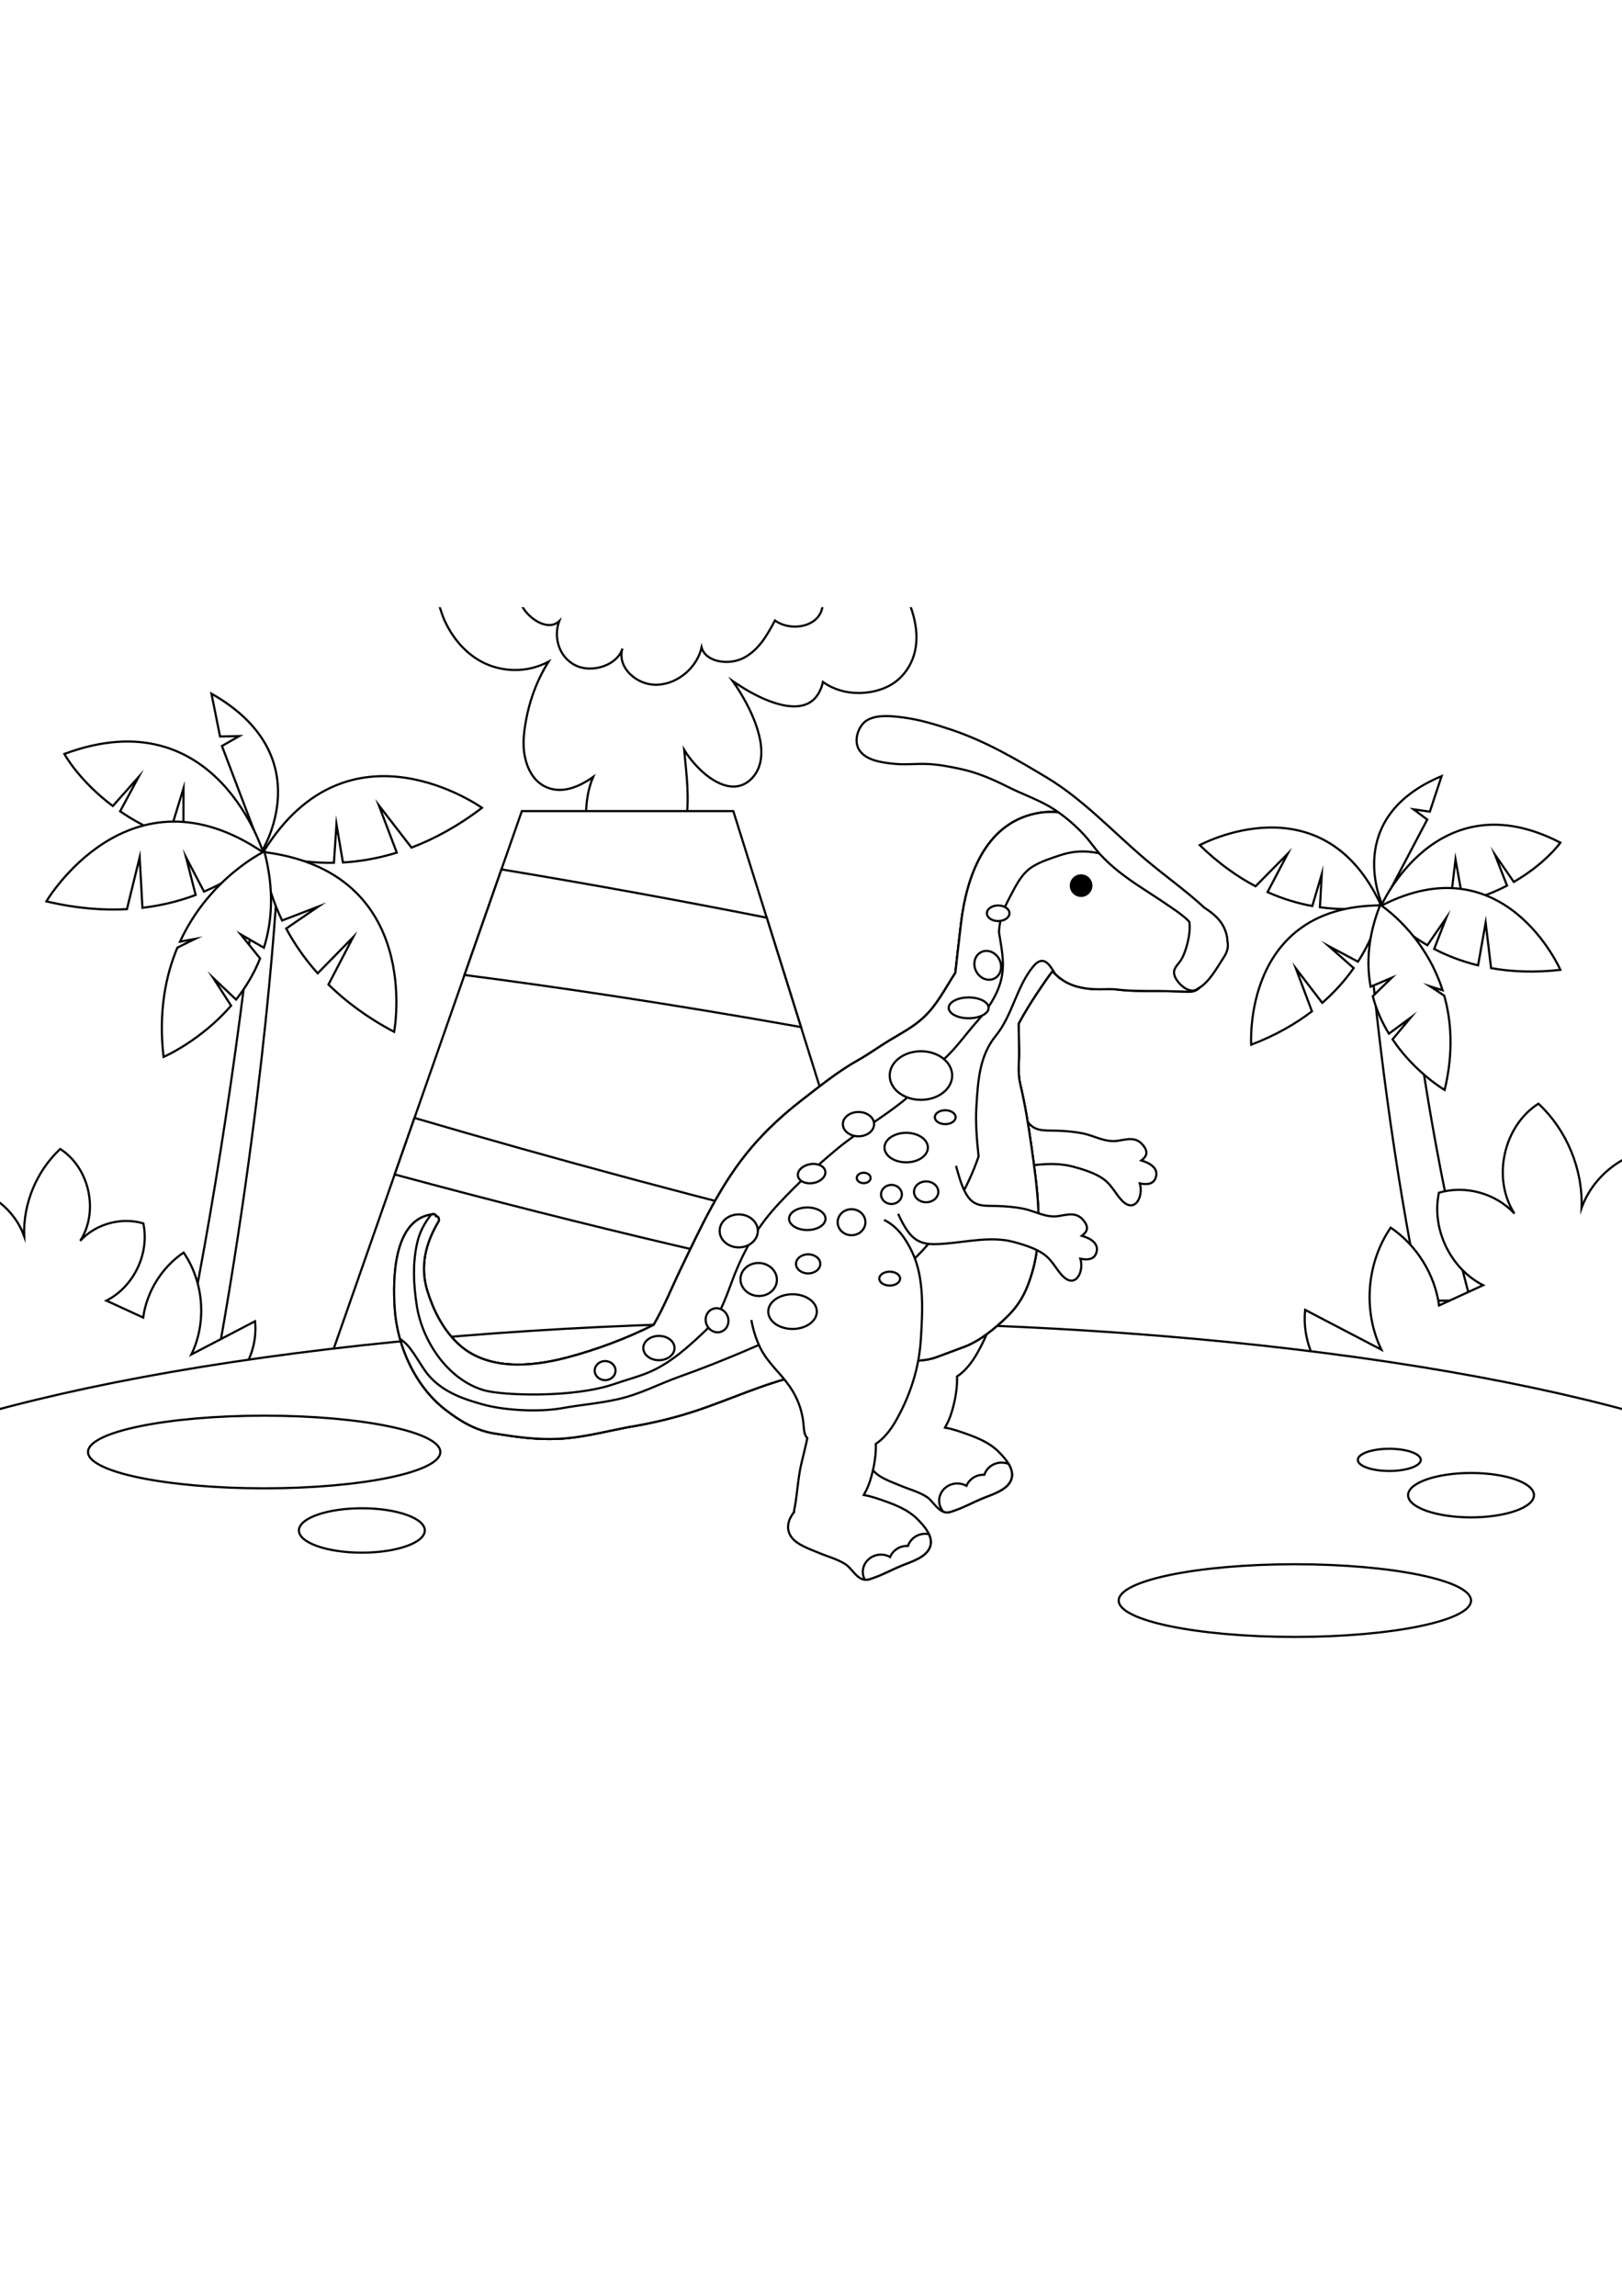 <?xml version="1.0" encoding="utf-8"?>
<!-- Generator: Adobe Illustrator 27.5.0, SVG Export Plug-In . SVG Version: 6.00 Build 0)  -->
<svg xmlns="http://www.w3.org/2000/svg" xmlns:xlink="http://www.w3.org/1999/xlink" viewBox="0 0 750 500" width="595" height="842" preserveAspectRatio="xMidYMid meet" data-scaled="true">
<g id="BACKGROUND">
	<rect style="fill:#FFFFFF;" width="750" height="500"/>
</g>
<g id="OBJECTS">
	<g>
		<defs>
			<rect id="SVGID_1_" x="134.636" width="313.266" height="500"/>
		</defs>
		<clipPath id="SVGID_00000052789018359822431460000009868669268775741864_">
			<use xlink:href="#SVGID_1_"  style="overflow:visible;"/>
		</clipPath>
		<g style="clip-path:url(#SVGID_00000052789018359822431460000009868669268775741864_);">
			<path style="fill:#FFFFFF;stroke:#000000;stroke-miterlimit:10;" d="M434.038-57.934c4.047,6.987,6.716,18.535,7.051,25.614
				c0.181,3.822-0.129,7.74-1.49,11.345c-1.471,3.896-4.137,7.12-7.268,9.811c-1.965,1.689-4.131,2.958-6.593,3.778
				c-2.26,0.753-4.6,1.234-6.89,1.884c4.553,9.625,7.204,21.45,2.26,31.446c-2.159,4.365-5.6,8.131-9.924,10.408
				c-4.3,2.265-9.24,3.316-14.081,3.337c-5.904,0.026-11.773-1.632-16.574-5.105c-1.01,4.395-3.308,8.528-7.684,10.284
				c-4.423,1.775-9.502,0.951-13.924-0.38c-5.841-1.758-11.331-4.666-16.473-7.909c-1.25-0.788-2.483-1.606-3.7-2.447
				c1.273,1.784,2.494,3.606,3.629,5.485c3.663,6.062,6.84,12.562,8.586,19.453c1.685,6.653,1.874,14.4-3.039,19.784
				c-2.166,2.373-5.01,3.958-8.261,4.085c-3.088,0.12-6.083-0.947-8.752-2.424c-3.465-1.917-6.515-4.576-9.183-7.483
				c-1.973-2.15-3.854-4.529-5.377-7.065c1.048,11.284,2.659,22.739,0.675,33.995c-0.319,1.81-0.747,3.592-1.272,5.346
				c-0.515,3.203-1.206,6.419-2.152,9.514c-0.977,3.197-2.411,6.266-4.68,8.757c-4.714,5.176-12.131,7.874-18.955,5.829
				c-6.5-1.948-11.507-7.411-14.601-13.254c-3.326-6.28-4.484-13.595-4.386-20.64c0.078-5.662,0.994-11.673,3.276-16.998
				c-1.091,0.784-2.231,1.489-3.333,2.136c-3.055,1.792-6.422,3.239-9.958,3.689c-5.531,0.705-10.793-1.29-14.183-5.768
				c-3.35-4.426-4.688-10.15-4.696-15.624c-0.006-3.697,0.533-7.451,1.217-11.077c0.724-3.835,1.721-7.62,2.995-11.309
				c1.852-5.358,4.297-10.539,7.326-15.343c-2.216,1.153-4.55,2.092-7.018,2.748c-6.202,1.648-12.924,1.401-19.011-0.624
				c-10.024-3.334-17.549-11.465-21.899-20.893c-2.988-6.477-5.291-17.77-6.111-25.584L434.038-57.934z"/>
			<g>
				<polygon style="fill:#FFFFFF;stroke:#000000;stroke-miterlimit:10;" points="142.972,375.198 378.503,375.198 440.279,417.149 
					339.077,94.284 241.297,94.284 				"/>
				<g>
					<path style="fill:#FFFFFF;stroke:#000000;stroke-miterlimit:10;" d="M354.524,143.562l15.847,50.557
						c-60.086-10.69-112.194-18.45-155.592-24.071l17.085-48.812C273.55,128.149,314.486,135.639,354.524,143.562z"/>
					<path style="fill:#FFFFFF;stroke:#000000;stroke-miterlimit:10;" d="M182.505,262.253l9.145-26.126
						c64.331,18.874,134.2,37.774,209.465,56.073l7.613,24.286C353.224,304.97,275.105,287.281,182.505,262.253z"/>
				</g>
			</g>
			<path style="fill:#FFFFFF;stroke:#000000;stroke-miterlimit:10;" d="M385.522-44.858c6.168,5.665,10.608,13.551,9.055,21.581
				c-1.553,8.031-10.84,15.271-19.538,13.372c6.259,2.346,7.151,11.038,2.171,15.518c-4.98,4.48-13.657,4.373-18.881,0.557
				c-3.464,6.537-7.331,13.482-14.293,17.208c-6.962,3.726-17.811,2.066-19.626-4.771c-1.891,8.709-10.35,16.719-20.202,17.251
				c-9.852,0.532-19.063-8.146-16.396-16.723c-2.304,7.722-13.977,11.527-21.603,7.837c-7.626-3.69-10.452-12.889-7.642-20.496
				c-4.816,4.59-12.848-0.395-16.316-5.557c-3.411-5.077-6.153-10.792-5.911-16.841c0.432-10.758,10.407-20.073,21.632-24.429
				c11.225-4.356,23.598-4.815,35.637-5.467C319.834-47.238,365.798-62.972,385.522-44.858z"/>
		</g>
	</g>
	<g>
		<defs>
			<rect id="SVGID_00000129900827749618379040000011396138000897753768_" width="750" height="500"/>
		</defs>
		<clipPath id="SVGID_00000126283433221134184490000002424611474594462636_">
			<use xlink:href="#SVGID_00000129900827749618379040000011396138000897753768_"  style="overflow:visible;"/>
		</clipPath>
		<g style="clip-path:url(#SVGID_00000126283433221134184490000002424611474594462636_);">
			<g>
				<path style="fill:#FFFFFF;stroke:#000000;stroke-miterlimit:10;" d="M631.888,139.659c4.6,55.823,12.391,117.526,25.191,180.929
					h22.97c0,0-19.401-64.927-31.833-182.983C642.752,138.147,637.3,138.768,631.888,139.659z"/>
				<g>
					<g>
						<path style="fill:#FFFFFF;stroke:#000000;stroke-miterlimit:10;" d="M595.42,113.987l-9.322,17.741
							c7.36,3.289,14.355,5.29,20.698,6.44l4.374-14.724l-0.848,15.291c16.752,2.328,28.145-1.129,28.145-1.129
							c-27.021-58.47-83.707-27.588-83.707-27.588c8.697,8.484,17.429,14.615,25.8,19.018L595.42,113.987z"/>
					</g>
					<path style="fill:#FFFFFF;stroke:#000000;stroke-miterlimit:10;" d="M639.189,137.605c0,0-18.866-40.164,27.39-59.479
						l-5.429,16.42l-7.538-1.075l6.331,4.724L639.189,137.605z"/>
					<g>
						<path style="fill:#FFFFFF;stroke:#000000;stroke-miterlimit:10;" d="M673.02,116.615l3.514,19.73
							c7.831-1.915,14.583-4.624,20.3-7.604l-5.574-14.314l8.706,12.599c14.661-8.433,21.541-18.15,21.541-18.15
							c-57.198-29.619-83.04,29.535-83.04,29.535c12.072,1.369,22.729,0.858,32.042-0.797L673.02,116.615z"/>
					</g>
					<g>
						<path style="fill:#FFFFFF;stroke:#000000;stroke-miterlimit:10;" d="M686.954,145.876l-3.514,19.73
							c-7.831-1.915-14.583-4.624-20.3-7.605l5.574-14.313l-8.706,12.599c-14.661-8.433-21.541-18.15-21.541-18.15
							c57.198-29.619,83.04,29.535,83.04,29.535c-12.072,1.369-22.729,0.858-32.042-0.797L686.954,145.876z"/>
					</g>
					<g>
						<path style="fill:#FFFFFF;stroke:#000000;stroke-miterlimit:10;" d="M599.208,167.035l12.194,15.905
							c6.074-5.301,10.824-10.812,14.529-16.087L614.4,156.705l13.524,7.185c9.141-14.23,10.782-26.022,10.782-26.022
							c-64.412,0-60.158,64.412-60.158,64.412c11.349-4.336,20.578-9.69,28.086-15.442L599.208,167.035z"/>
					</g>
					<g>
						<path style="fill:#FFFFFF;stroke:#000000;stroke-miterlimit:10;" d="M638.209,137.605c0,0,20.322,12.917,28.828,39.491
							l-5.757-1.788c0,0,3.908,2.497,6.518,4.298c3.366,11.923,4.31,26.431,0.189,43.589c0,0-13.763-8.027-24.085-23.39
							l8.349-10.025l-10.029,7.4c-3.095-5.063-5.755-10.845-7.461-17.317l8.754-8.524l-9.742,4.125
							C631.757,164.589,632.507,151.942,638.209,137.605z"/>
					</g>
				</g>
			</g>
			<g>
				<path style="fill:#FFFFFF;stroke:#000000;stroke-miterlimit:10;" d="M81.485,362.659
					c14.056-66.567,27.815-147.878,37.731-242.715l9.325,2.092c0,0-4.759,103.531-31.51,244.543
					C91.89,365.102,86.692,363.855,81.485,362.659z"/>
				<g>
					<g>
						<path style="fill:#FFFFFF;stroke:#000000;stroke-miterlimit:10;" d="M175.175,91.617l8.296,21.88
							c-8.996,2.771-17.386,4.101-24.901,4.537l-2.987-17.684l-1.179,17.842c-19.745,0.329-32.461-5.289-32.461-5.289
							c39.587-63.946,100.919-20.136,100.919-20.136c-11.28,8.603-22.267,14.473-32.592,18.393L175.175,91.617z"/>
					</g>
					<path style="fill:#FFFFFF;stroke:#000000;stroke-miterlimit:10;" d="M121.107,112.8c0,0,27.547-43.883-23.333-72.811
						l3.97,19.799l8.888-0.18l-8.006,4.58L121.107,112.8z"/>
					<g>
						<path style="fill:#FFFFFF;stroke:#000000;stroke-miterlimit:10;" d="M84.864,83.688l-6.864,22.371
							c-8.806-3.327-16.248-7.422-22.452-11.685l8.484-15.801L52.161,91.944c-15.8-11.847-22.399-24.082-22.399-24.082
							c70.482-26.239,92.067,45.976,92.067,45.976c-14.185-0.121-26.464-2.221-37.024-5.456L84.864,83.688z"/>
					</g>
					<g>
						<path style="fill:#FFFFFF;stroke:#000000;stroke-miterlimit:10;" d="M64.577,115.631l1.283,23.365
							c9.347-1.112,17.556-3.297,24.603-5.943l-4.436-17.378l8.308,15.833c18.185-7.7,27.533-17.989,27.533-17.989
							C59.764,71.101,21.447,136.007,21.447,136.007c13.798,3.294,26.222,4.209,37.249,3.608L64.577,115.631z"/>
					</g>
					<g>
						<path style="fill:#FFFFFF;stroke:#000000;stroke-miterlimit:10;" d="M163.282,152.565L146.9,169.274
							c-6.29-7.004-11.016-14.062-14.564-20.7l14.8-10.13l-16.691,6.414c-8.582-17.786-8.816-31.685-8.816-31.685
							c74.654,9.11,60.614,83.163,60.614,83.163c-12.541-6.63-22.479-14.141-30.368-21.87L163.282,152.565z"/>
					</g>
					<g>
						<path style="fill:#FFFFFF;stroke:#000000;stroke-miterlimit:10;" d="M122.243,112.939c0,0-25.38,12.097-38.998,41.693
							l6.925-1.258c0,0-4.883,2.341-8.162,4.06c-5.587,13.342-8.733,30.025-6.383,50.493c0,0,17.087-7.357,31.223-23.703
							l-8.258-12.8l10.577,9.995c4.303-5.431,8.204-11.756,11.097-19.015l-8.94-11.117l10.707,6.159
							C125.904,145.127,126.824,130.363,122.243,112.939z"/>
					</g>
				</g>
			</g>
			<path style="fill:#FFFFFF;stroke:#000000;stroke-miterlimit:10;" d="M573.875,355.563c14.211-2.257,28.977-0.936,42.563,3.806
				c-9.331-8.67-14.273-21.843-12.946-34.51c11.747,6.131,23.494,12.262,35.241,18.393c-8.604-17.785-6.894-40.131,4.316-56.4
				c12.043,8.152,20.385,21.566,22.371,35.972c6.787-3.122,13.574-6.244,20.361-9.366c-15.162-7.664-23.993-26.133-20.438-42.746
				c12.197-3.647,26.323,0.252,34.923,9.64c-10.437-16.194-5.149-40.439,11.084-50.815c13.121,12.227,20.595,30.284,19.956,48.207
				c5.128-14.341,18.741-25.275,33.851-27.188c4.197,43.561,2.888,87.651-3.884,130.886c0,0.849-103.679,5.826-113.17,6.259
				C619.699,388.999,586.852,385.359,573.875,355.563z"/>
			<path style="fill:#FFFFFF;stroke:#000000;stroke-miterlimit:10;" d="M142.674,355.762c-11.871-1.885-24.206-0.782-35.554,3.179
				c7.794-7.242,11.922-18.246,10.814-28.828c-9.813,5.121-19.625,10.243-29.438,15.364c7.187-14.856,5.759-33.523-3.605-47.113
				c-10.06,6.81-17.028,18.015-18.687,30.049c-5.669-2.608-11.339-5.216-17.008-7.824c12.666-6.402,20.042-21.83,17.073-35.708
				c-10.189-3.047-21.989,0.21-29.172,8.052c8.719-13.527,4.301-33.78-9.259-42.448c-10.96,10.214-17.204,25.298-16.67,40.269
				c-4.284-11.98-15.655-21.113-28.277-22.711c-3.506,36.388-2.413,73.218,3.245,109.334c0,0.709,86.607,4.866,94.535,5.228
				C104.395,383.692,131.834,380.652,142.674,355.762z"/>
		</g>
		<g style="clip-path:url(#SVGID_00000126283433221134184490000002424611474594462636_);">
			<ellipse style="fill:#FFFFFF;stroke:#000000;stroke-miterlimit:10;" cx="375" cy="452.454" rx="505.454" ry="121.965"/>
			<g>
				<ellipse style="fill:#FFFFFF;stroke:#000000;stroke-miterlimit:10;" cx="122.154" cy="390.56" rx="81.454" ry="16.797"/>
				<ellipse style="fill:#FFFFFF;stroke:#000000;stroke-miterlimit:10;" cx="167.326" cy="426.835" rx="29.107" ry="10.263"/>
				<ellipse style="fill:#FFFFFF;stroke:#000000;stroke-miterlimit:10;" cx="598.738" cy="459.246" rx="81.454" ry="16.797"/>
				<ellipse style="fill:#FFFFFF;stroke:#000000;stroke-miterlimit:10;" cx="680.193" cy="410.522" rx="29.107" ry="10.263"/>
				<ellipse style="fill:#FFFFFF;stroke:#000000;stroke-miterlimit:10;" cx="642.399" cy="394.202" rx="14.554" ry="5.131"/>
			</g>
		</g>
	</g>
	<g>
		<g>
			<g>
				<path style="fill:#FFFFFF;stroke:#000000;stroke-miterlimit:10;" d="M389.108,311.309c2.418,4.918,6.327,8.935,9.868,13.039
					c5.235,6.066,8.579,12.063,9.855,20.09c0.566,3.558,0.092,6.466,2.032,8.587c-0.863,4.025-1.89,8.011-2.837,12.065
					c-1.636,6.999-1.78,14.262-3.27,21.298c-0.054,0.256-0.034,0.484,0.022,0.694c-2.649,3.377-4.108,7.597-1.336,11.585
					c2.56,3.682,8.776,5.706,12.674,7.353c4.138,1.749,8.607,2.858,12.414,5.319c2.731,1.766,4.667,5.894,7.95,6.931
					c1.904,0.601,3.221-0.074,5-0.68c4.365-1.486,8.707-3.905,13.016-5.665c4.313-1.762,11.39-3.778,13.114-8.704
					c1.655-4.728-2.749-9.678-5.865-12.786c-4.767-4.752-11.237-7.001-17.484-9.161c-2.327-0.804-4.801-1.534-7.289-1.98
					c0.903-1.659,1.757-3.338,2.398-5.111c1.596-4.417,3.433-11.994,3.142-18.513c3.754-2.426,6.905-6.561,9.075-10.323
					c6.597-11.435,10.892-24.423,11.722-37.569c0.819-12.965,1.818-28.732-3.995-40.825c-4.189-8.715-9.633-15.404-19.778-16.84
					c-8.455-1.197-15.266-0.72-21.654,2.16c-4.05,0.343-7.891,1.128-11.067,2.3c-10.598,3.912-18.87,14.555-21.513,25.365
					C382.865,289.902,384.597,302.134,389.108,311.309z"/>
				<path style="fill:#FFFFFF;stroke:#000000;stroke-miterlimit:10;" d="M436.235,231.546c0.741,1.716,1.6,3.355,2.535,4.851
					c2.82,6.016,4.857,12.595,8.871,17.855c4.473,5.861,9.842,5.716,16.686,5.185c10.141-0.786,21.661-3.502,31.626-0.846
					c5.015,1.337,11.295,3.222,15.275,6.572c3.097,2.607,4.78,6.287,7.532,9.142c5.944,6.164,10.084-1.77,8.283-7.914
					c2.908,0.627,6.102,0.553,7.249-2.378c1.786-4.561-2.552-7.034-6.55-8.213c2.172-1.655,3.497-3.62,0.916-6.913
					c-3.391-4.328-7.493-2.836-11.764-2.203c-5.953,0.883-10.773-2.325-16.355-3.435c-3.967-0.788-8.017-1.099-12.054-1.221
					c-6.264-0.189-10.732,0.617-14.33-5.673c-2.15-3.759-3.454-8.69-4.619-12.868c-2.923-10.489-15.829-21.656-27.475-16.674
					c-7.402,3.166-9.197,9.911-8.155,16.828C433.578,226.326,434.721,228.798,436.235,231.546z"/>
				<path style="fill:#FFFFFF;stroke:#000000;stroke-miterlimit:10;" d="M182.53,324.314c1.168,17.282,9.41,35.777,23.308,46.588
					c6.867,5.342,14.186,9.72,22.791,11.086c10.058,1.596,19.04,2.921,29.313,2.491c10.327-0.432,20.466-3.041,30.57-5.026
					c0.562-0.11,1.122-0.227,1.683-0.339c10.306-1.692,20.299-3.959,30.306-7.2c16.511-5.348,32.637-13.092,49.606-16.868
					c16.834-2.113,33.951-2.488,50.458-6.518c4.538-0.28,8.332-0.252,12.761-1.941c4.261-1.625,8.562-3.153,12.813-4.772
					c7.082-2.696,14.238-8.654,19.63-13.925c6.229-6.089,9.223-12.51,11.599-20.805c5.321-18.578,2.057-39.994-0.601-58.781
					c-1.338-9.461-2.88-18.731-5.076-28.029c-1.118-4.734-0.443-9.768-0.492-14.602c-0.045-4.373-0.081-8.746-0.198-13.117
					c3.2-6.027,6.935-11.846,10.672-17.304c1.608-2.349,3.23-4.722,4.98-6.984c1.491,1.653,3.178,3.131,5.058,4.351
					c4.796,3.112,10.885,4.038,16.505,4.026c1.484-0.003,3.021-0.01,4.553-0.07c0.949,0.047,1.899,0.077,2.851,0.076
					c6.481,0.872,13.221,0.786,19.658,0.796c4.324,0.006,8.636,0.244,12.944,0.303c2.104,0.029,3.84,0.139,5.628-1.14
					c1.931-1.381,3.009-3.933,4.073-5.946c1.723-3.258,3.963-6.171,5.719-9.397c2.531-4.65,3.029-9.163-0.09-13.697
					c-3.547-5.156-9.908-7.645-15.086-10.721c-4.628-2.749-9.286-5.424-13.942-8.109c-1.027-1.152-2.004-2.354-2.982-3.556
					c-12.73-15.656-30.166-34.502-52.686-29.764c-23.545,4.954-31.904,29.406-34.482,50.696c-0.924,7.634-1.74,15.292-2.633,22.941
					c-4.706,7.27-8.571,15.148-15.055,21.006c-4.689,4.237-10.087,7.031-15.443,10.261c-4.882,2.945-9.405,6.308-14.392,9.085
					c-9.145,5.092-17.458,11.84-25.736,18.228c-8.59,6.628-16.506,13.848-23.556,22.112c-14.308,16.768-23.348,36.711-32.865,56.411
					c-4.178,8.65-7.612,17.391-12.446,25.635c-12.611,6.395-26.978,11.694-40.46,15.213c-16.455,4.294-37.063,6.005-50.307-6.784
					c-6.787-6.553-11.225-15.347-13.949-24.289c-3.439-11.285-0.73-22.078,5.227-31.967c0.573-0.951-0.095-2.445-1.26-2.472
					c-0.076-0.491-0.429-0.937-1-0.882C181.673,282.43,181.629,310.987,182.53,324.314z"/>
				<path style="fill:#FFFFFF;stroke:#000000;stroke-miterlimit:10;" d="M182.53,324.314c1.168,17.282,9.41,35.777,23.308,46.588
					c6.867,5.342,14.186,9.72,22.791,11.086c10.058,1.596,19.04,2.921,29.313,2.491c10.327-0.432,20.466-3.041,30.57-5.026
					c0.562-0.11,1.122-0.227,1.683-0.339c10.306-1.692,20.299-3.959,30.306-7.2c16.511-5.348,32.637-13.092,49.606-16.868
					c16.834-2.113,33.951-2.488,50.458-6.518c4.538-0.28,8.332-0.252,12.761-1.941c4.261-1.625,8.562-3.153,12.813-4.772
					c7.082-2.696,14.238-8.654,19.63-13.925c6.229-6.089,9.223-12.51,11.599-20.805c5.321-18.578,2.057-39.994-0.601-58.781
					c-1.338-9.461-2.88-18.731-5.076-28.029c-1.118-4.734-0.443-9.768-0.492-14.602c-0.045-4.373-0.081-8.746-0.198-13.117
					c3.2-6.027,6.935-11.846,10.672-17.304c1.608-2.349,3.23-4.722,4.98-6.984c1.491,1.653,3.178,3.131,5.058,4.351
					c4.796,3.112,10.885,4.038,16.505,4.026c1.484-0.003,3.021-0.01,4.553-0.07c0.949,0.047,1.899,0.077,2.851,0.076
					c6.481,0.872,13.221,0.786,19.658,0.796c4.324,0.006,8.636,0.244,12.944,0.303c2.104,0.029,3.84,0.139,5.628-1.14
					c1.931-1.381,3.009-3.933,4.073-5.946c1.723-3.258,3.963-6.171,5.719-9.397c2.531-4.65,3.029-9.163-0.09-13.697
					c-3.547-5.156-9.908-7.645-15.086-10.721c-4.628-2.749-9.286-5.424-13.942-8.109c-1.027-1.152-2.004-2.354-2.982-3.556
					c-12.73-15.656-30.166-34.502-52.686-29.764c-23.545,4.954-31.904,29.406-34.482,50.696c-0.924,7.634-1.74,15.292-2.633,22.941
					c-4.706,7.27-8.571,15.148-15.055,21.006c-4.689,4.237-10.087,7.031-15.443,10.261c-4.882,2.945-9.405,6.308-14.392,9.085
					c-9.145,5.092-17.458,11.84-25.736,18.228c-8.59,6.628-16.506,13.848-23.556,22.112c-14.308,16.768-23.348,36.711-32.865,56.411
					c-4.178,8.65-7.612,17.391-12.446,25.635c-12.611,6.395-26.978,11.694-40.46,15.213c-16.455,4.294-37.063,6.005-50.307-6.784
					c-6.787-6.553-11.225-15.347-13.949-24.289c-3.439-11.285-0.73-22.078,5.227-31.967c0.573-0.951-0.095-2.445-1.26-2.472
					c-0.076-0.491-0.429-0.937-1-0.882C181.673,282.43,181.629,310.987,182.53,324.314z"/>
				<path style="fill:#FFFFFF;stroke:#000000;stroke-miterlimit:10;" d="M192.88,293.991c1.246-5.502,3.619-9.493,6.492-13.215
					c0.372-0.06,0.741-0.125,1.129-0.163c0.571-0.055,0.924,0.391,1,0.882c1.166,0.027,1.833,1.522,1.26,2.472
					c-5.957,9.889-8.666,20.682-5.227,31.967c2.725,8.943,7.163,17.736,13.949,24.289c13.244,12.789,33.852,11.078,50.307,6.784
					c13.482-3.518,27.849-8.818,40.46-15.213c4.833-8.244,8.267-16.985,12.446-25.635c9.517-19.7,18.557-39.644,32.865-56.411
					c7.051-8.263,14.966-15.483,23.556-22.112c8.278-6.388,16.59-13.136,25.736-18.228c4.987-2.777,9.51-6.139,14.392-9.085
					c5.356-3.23,10.754-6.024,15.443-10.261c6.483-5.858,10.348-13.736,15.055-21.006c0.892-7.649,1.709-15.307,2.633-22.941
					c2.577-21.29,10.936-45.742,34.482-50.696c20.793-4.375,37.248,11.354,49.67,26.116c-3.408-1.689-6.936-3.186-10.565-4.627
					c-9.65-3.83-17.997-5.531-28.053-2.128c-4.106,1.39-8.516,2.775-12.229,5.033c-4.559,2.772-7.084,7.251-9.471,11.826
					c-2.174,4.166-4.511,8.227-5.528,12.86c-0.412,1.879-0.641,3.787-0.772,5.707c1.097,6.969,2.692,13.95,1.242,20.987
					c-1.608,7.804-6.4,14.724-11.561,20.535c-5.87,6.609-10.8,14.179-17.911,19.528c-0.053,0.093-0.096,0.168-0.116,0.197
					c-1.213,1.785-2.354,3.652-3.79,5.274c-3.516,3.967-7.682,7.917-11.784,11.265c-9.839,8.032-20.934,14.205-30.773,22.345
					c-9.644,7.979-18.449,16.167-26.997,25.293c-9.327,9.958-15.419,20.143-20.501,32.775c-3.577,8.891-6.247,19.078-13.297,25.815
					c-7.876,7.527-16.589,15.487-26.786,19.66c-5.068,2.074-10.372,3.437-15.546,5.231c-19.005,6.59-51.894,5.35-60.279,2.913
					c-16.726-4.862-28.658-22.739-31.145-39.424C191.232,312.989,190.721,303.519,192.88,293.991z"/>
				<path style="fill:#FFFFFF;stroke:#000000;stroke-miterlimit:10;" d="M187.167,339.991c3.861,3.315,7.701,11.348,11.044,15.176
					c6.606,7.566,15.419,10.762,25.316,13.48c10.171,2.793,26.22,3.507,36.518,1.635c8.927-1.623,16.717-2.108,25.649-4.122
					c10.463-2.36,18.586-6.901,28.688-10.496c19.847-7.064,39.223-15.54,58.293-24.466c20.545-9.616,42.046-19.268,56.857-37.162
					c9.611-11.613,17.936-25.397,22.959-40.086c-0.779-7.619-1.486-15.251-1.024-22.823c0.725-11.883,1.312-23.585,8.982-32.977
					c7.687-9.413,9.6-22.748,17.319-32.058c4.622-5.574,7.454-1.006,10.119,3.454c-0.424-0.413-0.837-0.838-1.234-1.278
					c-1.751,2.262-3.372,4.635-4.98,6.984c-3.737,5.458-7.472,11.277-10.672,17.304c0.116,4.371,0.152,8.744,0.198,13.117
					c0.049,4.834-0.626,9.868,0.492,14.602c2.197,9.298,3.738,18.568,5.076,28.029c2.658,18.787,5.922,40.203,0.601,58.781
					c-2.376,8.295-5.37,14.716-11.599,20.805c-5.392,5.271-12.548,11.229-19.63,13.925c-4.251,1.619-8.553,3.147-12.813,4.772
					c-4.43,1.689-8.224,1.661-12.761,1.941c-16.506,4.031-33.623,4.405-50.458,6.518c-16.969,3.776-33.095,11.52-49.606,16.868
					c-10.007,3.241-19.999,5.509-30.306,7.2c-0.561,0.112-1.122,0.229-1.683,0.339c-10.103,1.985-20.243,4.594-30.57,5.026
					c-10.273,0.43-19.254-0.895-29.313-2.491c-8.605-1.366-15.924-5.744-22.791-11.086c-10.174-7.914-17.301-19.95-20.857-32.611
					C185.754,338.765,186.469,339.392,187.167,339.991z"/>
				<path style="fill:#FFFFFF;stroke:#000000;stroke-miterlimit:10;" d="M415.292,280.455c1.359,3.041,2.868,5.987,4.867,8.607
					c4.473,5.861,9.843,5.716,16.687,5.185c10.141-0.786,21.661-3.502,31.625-0.846c5.015,1.337,11.295,3.222,15.275,6.572
					c3.098,2.607,4.78,6.287,7.533,9.142c5.944,6.164,10.084-1.77,8.283-7.914c2.908,0.626,6.101,0.553,7.249-2.378
					c1.786-4.561-2.552-7.034-6.55-8.213c2.172-1.656,3.497-3.62,0.916-6.913c-3.392-4.328-7.493-2.836-11.764-2.203
					c-5.953,0.883-10.773-2.325-16.355-3.435c-3.967-0.788-8.017-1.099-12.054-1.221c-6.264-0.189-10.732,0.617-14.33-5.673
					c-2.15-3.759-3.454-8.69-4.619-12.868"/>
				<path style="fill:#FFFFFF;stroke:#000000;stroke-miterlimit:10;" d="M347.422,329.534c0.807,4.586,2.221,9.028,4.134,12.92
					c2.418,4.918,6.327,8.935,9.868,13.039c5.235,6.066,8.579,12.064,9.855,20.091c0.566,3.558,0.092,6.466,2.031,8.587
					c-0.862,4.025-1.89,8.011-2.837,12.064c-1.636,6.999-1.78,14.262-3.27,21.298c-0.054,0.256-0.034,0.484,0.022,0.694
					c-2.649,3.377-4.109,7.597-1.336,11.584c2.56,3.682,8.776,5.706,12.674,7.353c4.138,1.749,8.607,2.858,12.414,5.319
					c2.731,1.766,4.666,5.894,7.95,6.931c1.904,0.601,3.22-0.074,5-0.68c4.365-1.486,8.707-3.905,13.017-5.665
					c4.313-1.762,11.39-3.778,13.114-8.703c1.655-4.728-2.749-9.678-5.866-12.786c-4.766-4.752-11.236-7.001-17.483-9.161
					c-2.327-0.805-4.802-1.534-7.289-1.981c0.903-1.658,1.757-3.338,2.398-5.111c1.596-4.417,3.433-11.994,3.142-18.513
					c3.754-2.426,6.905-6.56,9.075-10.323c6.597-11.435,10.892-24.423,11.722-37.569c0.819-12.965,1.818-28.732-3.994-40.825
					c-3.142-6.536-6.99-11.933-12.997-14.828"/>
				<path style="stroke:#000000;stroke-miterlimit:10;" d="M495.147,128.742c0,2.618,2.123,4.741,4.741,4.741
					c2.618,0,4.741-2.123,4.741-4.741c0-2.619-2.123-4.741-4.741-4.741C497.27,124.001,495.147,126.123,495.147,128.742z"/>
				<path style="fill:#FFFFFF;stroke:#000000;stroke-miterlimit:10;" d="M396.956,65.431c2.913,5.572,11.329,6.444,16.415,6.988
					c4.869,0.521,9.821-0.062,14.709,0.071c5.402,0.146,10.605,1.149,15.888,2.278c7.799,1.665,14.882,4.683,22.043,8.309
					c6.991,3.541,14.746,6.093,21.284,10.34c6.464,4.2,13.134,10.154,17.836,16.51c9.42,12.733,23.304,19.756,35.825,28.472
					c2.81,1.956,5.888,3.999,8.37,6.43c0.226,0.221,0.415,0.443,0.618,0.664c0.863,5.855-1.859,14.479-3.767,17.51
					c-1.506,2.393-3.941,3.942-3.151,7.037c0.976,3.819,7.309,9.546,10.88,6.235c0.016-0.007,0.033-0.007,0.049-0.015
					c4.967-2.397,8.969-9.926,11.923-14.396c1.869-2.828,2.189-5.161,1.641-7.718c-0.033-2.541-1.066-5.276-2.156-7.172
					c-1.996-3.472-5.231-5.913-8.552-8.092c-0.446-0.416-0.902-0.835-1.378-1.263c-8.376-7.525-17.494-13.961-26.045-21.234
					c-14.947-12.711-28.609-27.544-45.319-37.586c-14.28-8.582-28.079-16.683-43.75-21.979c-7.534-2.546-14.967-4.824-22.822-5.83
					c-4.995-0.64-11.56-1.436-16.296,1.128C397.178,54.297,394.647,61.013,396.956,65.431z"/>
				<path style="fill:#FFFFFF;stroke:#000000;stroke-miterlimit:10;" d="M411.393,216.535c0,6.204,6.466,11.233,14.443,11.233
					c7.977,0,14.443-5.029,14.443-11.233c0-6.204-6.466-11.233-14.443-11.233C417.86,205.302,411.393,210.331,411.393,216.535z"/>
				<path style="fill:#FFFFFF;stroke:#000000;stroke-miterlimit:10;" d="M459.786,171.68c2.971-1.49,4.01-5.428,2.321-8.795
					c-1.689-3.367-5.467-4.888-8.437-3.397c-2.971,1.49-4.009,5.428-2.321,8.795C453.038,171.649,456.816,173.17,459.786,171.68z"/>
				<path style="fill:#FFFFFF;stroke:#000000;stroke-miterlimit:10;" d="M438.674,185.242c0,2.659,4.131,4.814,9.227,4.814
					s9.227-2.156,9.227-4.814c0-2.659-4.131-4.814-9.227-4.814S438.674,182.583,438.674,185.242z"/>
				<ellipse style="fill:#FFFFFF;stroke:#000000;stroke-miterlimit:10;" cx="396.951" cy="239.002" rx="7.221" ry="5.617"/>
				<path style="fill:#FFFFFF;stroke:#000000;stroke-miterlimit:10;" d="M297.455,342.509c0,3.102,3.233,5.617,7.221,5.617
					c3.988,0,7.221-2.515,7.221-5.617c0-3.102-3.233-5.617-7.221-5.617C300.688,336.893,297.455,339.408,297.455,342.509z"/>
				<path style="fill:#FFFFFF;stroke:#000000;stroke-miterlimit:10;" d="M408.986,249.834c0,3.767,4.49,6.82,10.03,6.82
					c5.539,0,10.03-3.054,10.03-6.82s-4.491-6.82-10.03-6.82C413.477,243.014,408.986,246.067,408.986,249.834z"/>
				<path style="fill:#FFFFFF;stroke:#000000;stroke-miterlimit:10;" d="M368.962,262.972c0.418,2.401,3.589,3.854,7.082,3.246
					c3.492-0.608,5.985-3.048,5.566-5.449c-0.418-2.401-3.589-3.854-7.081-3.246C371.036,258.131,368.544,260.571,368.962,262.972z"
					/>
				<path style="fill:#FFFFFF;stroke:#000000;stroke-miterlimit:10;" d="M355.227,325.659c0,4.432,5.029,8.024,11.233,8.024
					c6.204,0,11.233-3.592,11.233-8.024c0-4.431-5.029-8.023-11.233-8.023C360.256,317.636,355.227,321.228,355.227,325.659z"/>
				<path style="fill:#FFFFFF;stroke:#000000;stroke-miterlimit:10;" d="M396.148,263.876c0,1.329,1.437,2.407,3.21,2.407
					c1.773,0,3.21-1.078,3.21-2.407c0-1.329-1.437-2.407-3.21-2.407C397.585,261.469,396.148,262.547,396.148,263.876z"/>
				<path style="fill:#FFFFFF;stroke:#000000;stroke-miterlimit:10;" d="M332.76,288.349c0,4.21,3.952,7.623,8.826,7.623
					c4.874,0,8.826-3.413,8.826-7.623c0-4.21-3.952-7.623-8.826-7.623C336.712,280.726,332.76,284.139,332.76,288.349z"/>
				<path style="fill:#FFFFFF;stroke:#000000;stroke-miterlimit:10;" d="M364.855,282.732c0,2.881,3.772,5.215,8.425,5.215
					c4.653,0,8.425-2.335,8.425-5.215c0-2.88-3.772-5.216-8.425-5.216C368.627,277.516,364.855,279.852,364.855,282.732z"/>
				<path style="fill:#FFFFFF;stroke:#000000;stroke-miterlimit:10;" d="M407.381,271.499c0,2.437,2.155,4.413,4.814,4.413
					c2.659,0,4.814-1.976,4.814-4.413c0-2.437-2.155-4.413-4.814-4.413C409.537,267.086,407.381,269.061,407.381,271.499z"/>
				<ellipse style="fill:#FFFFFF;stroke:#000000;stroke-miterlimit:10;" cx="279.802" cy="352.94" rx="4.814" ry="4.413"/>
				<path style="fill:#FFFFFF;stroke:#000000;stroke-miterlimit:10;" d="M342.416,310.139c-0.338,4.196,3.148,7.901,7.786,8.275
					c4.638,0.374,8.672-2.725,9.01-6.921c0.338-4.197-3.148-7.901-7.786-8.275C346.787,302.844,342.754,305.943,342.416,310.139z"/>
				<path style="fill:#FFFFFF;stroke:#000000;stroke-miterlimit:10;" d="M368.065,303.594c0,2.437,2.515,4.413,5.617,4.413
					c3.102,0,5.617-1.976,5.617-4.413c0-2.437-2.515-4.413-5.617-4.413C370.579,299.181,368.065,301.157,368.065,303.594z"/>
				<path style="fill:#FFFFFF;stroke:#000000;stroke-miterlimit:10;" d="M326.659,331.465c1.067,2.913,4.125,4.471,6.829,3.48
					c2.705-0.991,4.032-4.155,2.966-7.068c-1.067-2.913-4.125-4.471-6.829-3.48C326.92,325.388,325.592,328.552,326.659,331.465z"/>
				<path style="fill:#FFFFFF;stroke:#000000;stroke-miterlimit:10;" d="M432.255,235.792c0,1.773,2.156,3.21,4.814,3.21
					c2.659,0,4.814-1.437,4.814-3.21s-2.155-3.21-4.814-3.21C434.411,232.583,432.255,234.02,432.255,235.792z"/>
				<path style="fill:#FFFFFF;stroke:#000000;stroke-miterlimit:10;" d="M456.327,141.513c0,1.994,2.335,3.61,5.215,3.61
					c2.881,0,5.216-1.616,5.216-3.61s-2.335-3.611-5.216-3.611C458.662,137.902,456.327,139.518,456.327,141.513z"/>
				<path style="fill:#FFFFFF;stroke:#000000;stroke-miterlimit:10;" d="M422.627,270.295c0,2.659,2.515,4.814,5.617,4.814
					c3.102,0,5.617-2.155,5.617-4.814c0-2.659-2.515-4.814-5.617-4.814C425.141,265.48,422.627,267.636,422.627,270.295z"/>
				<path style="fill:#FFFFFF;stroke:#000000;stroke-miterlimit:10;" d="M406.579,310.414c0,1.773,2.155,3.209,4.814,3.209
					c2.659,0,4.814-1.437,4.814-3.209c0-1.773-2.155-3.21-4.814-3.21C408.734,307.204,406.579,308.642,406.579,310.414z"/>
				<path style="fill:#FFFFFF;stroke:#000000;stroke-miterlimit:10;" d="M387.322,284.337c0,3.323,2.874,6.018,6.419,6.018
					c3.545,0,6.419-2.694,6.419-6.018c0-3.324-2.874-6.018-6.419-6.018C390.196,278.319,387.322,281.013,387.322,284.337z"/>
				<path style="fill:#FFFFFF;stroke:#000000;stroke-miterlimit:10;" d="M442.686,405.095c1.538,0,2.96,0.422,4.202,1.107
					c1.224-2.991,4.26-5.119,7.834-5.119c0.142,0,0.275,0.033,0.415,0.04c1.066-3.268,4.228-5.657,8.01-5.657
					c1.147,0,2.239,0.222,3.235,0.617c1.335,2.254,2.072,4.723,1.227,7.136c-1.724,4.926-8.801,6.942-13.114,8.704
					c-4.309,1.76-8.651,4.179-13.016,5.665c-1.779,0.605-3.096,1.28-5,0.68c-0.117-0.037-0.22-0.104-0.333-0.149
					c-1.161-1.375-1.885-3.099-1.885-5.001C434.261,408.688,438.033,405.095,442.686,405.095z"/>
			</g>
			<path style="fill:#FFFFFF;stroke:#000000;stroke-miterlimit:10;" d="M407.381,437.993c1.538,0,2.96,0.422,4.202,1.107
				c1.224-2.991,4.26-5.119,7.834-5.119c0.142,0,0.275,0.033,0.416,0.04c1.066-3.268,4.228-5.657,8.009-5.657
				c0.571,0,1.128,0.057,1.668,0.16c0.872,1.888,1.234,3.883,0.549,5.842c-1.724,4.926-8.801,6.942-13.114,8.704
				c-4.309,1.76-8.651,4.179-13.017,5.665c-1.464,0.499-2.619,1.032-4.042,0.875c-0.575-1.085-0.93-2.294-0.93-3.593
				C398.956,441.585,402.729,437.993,407.381,437.993z"/>
		</g>
	</g>
</g>
</svg>
